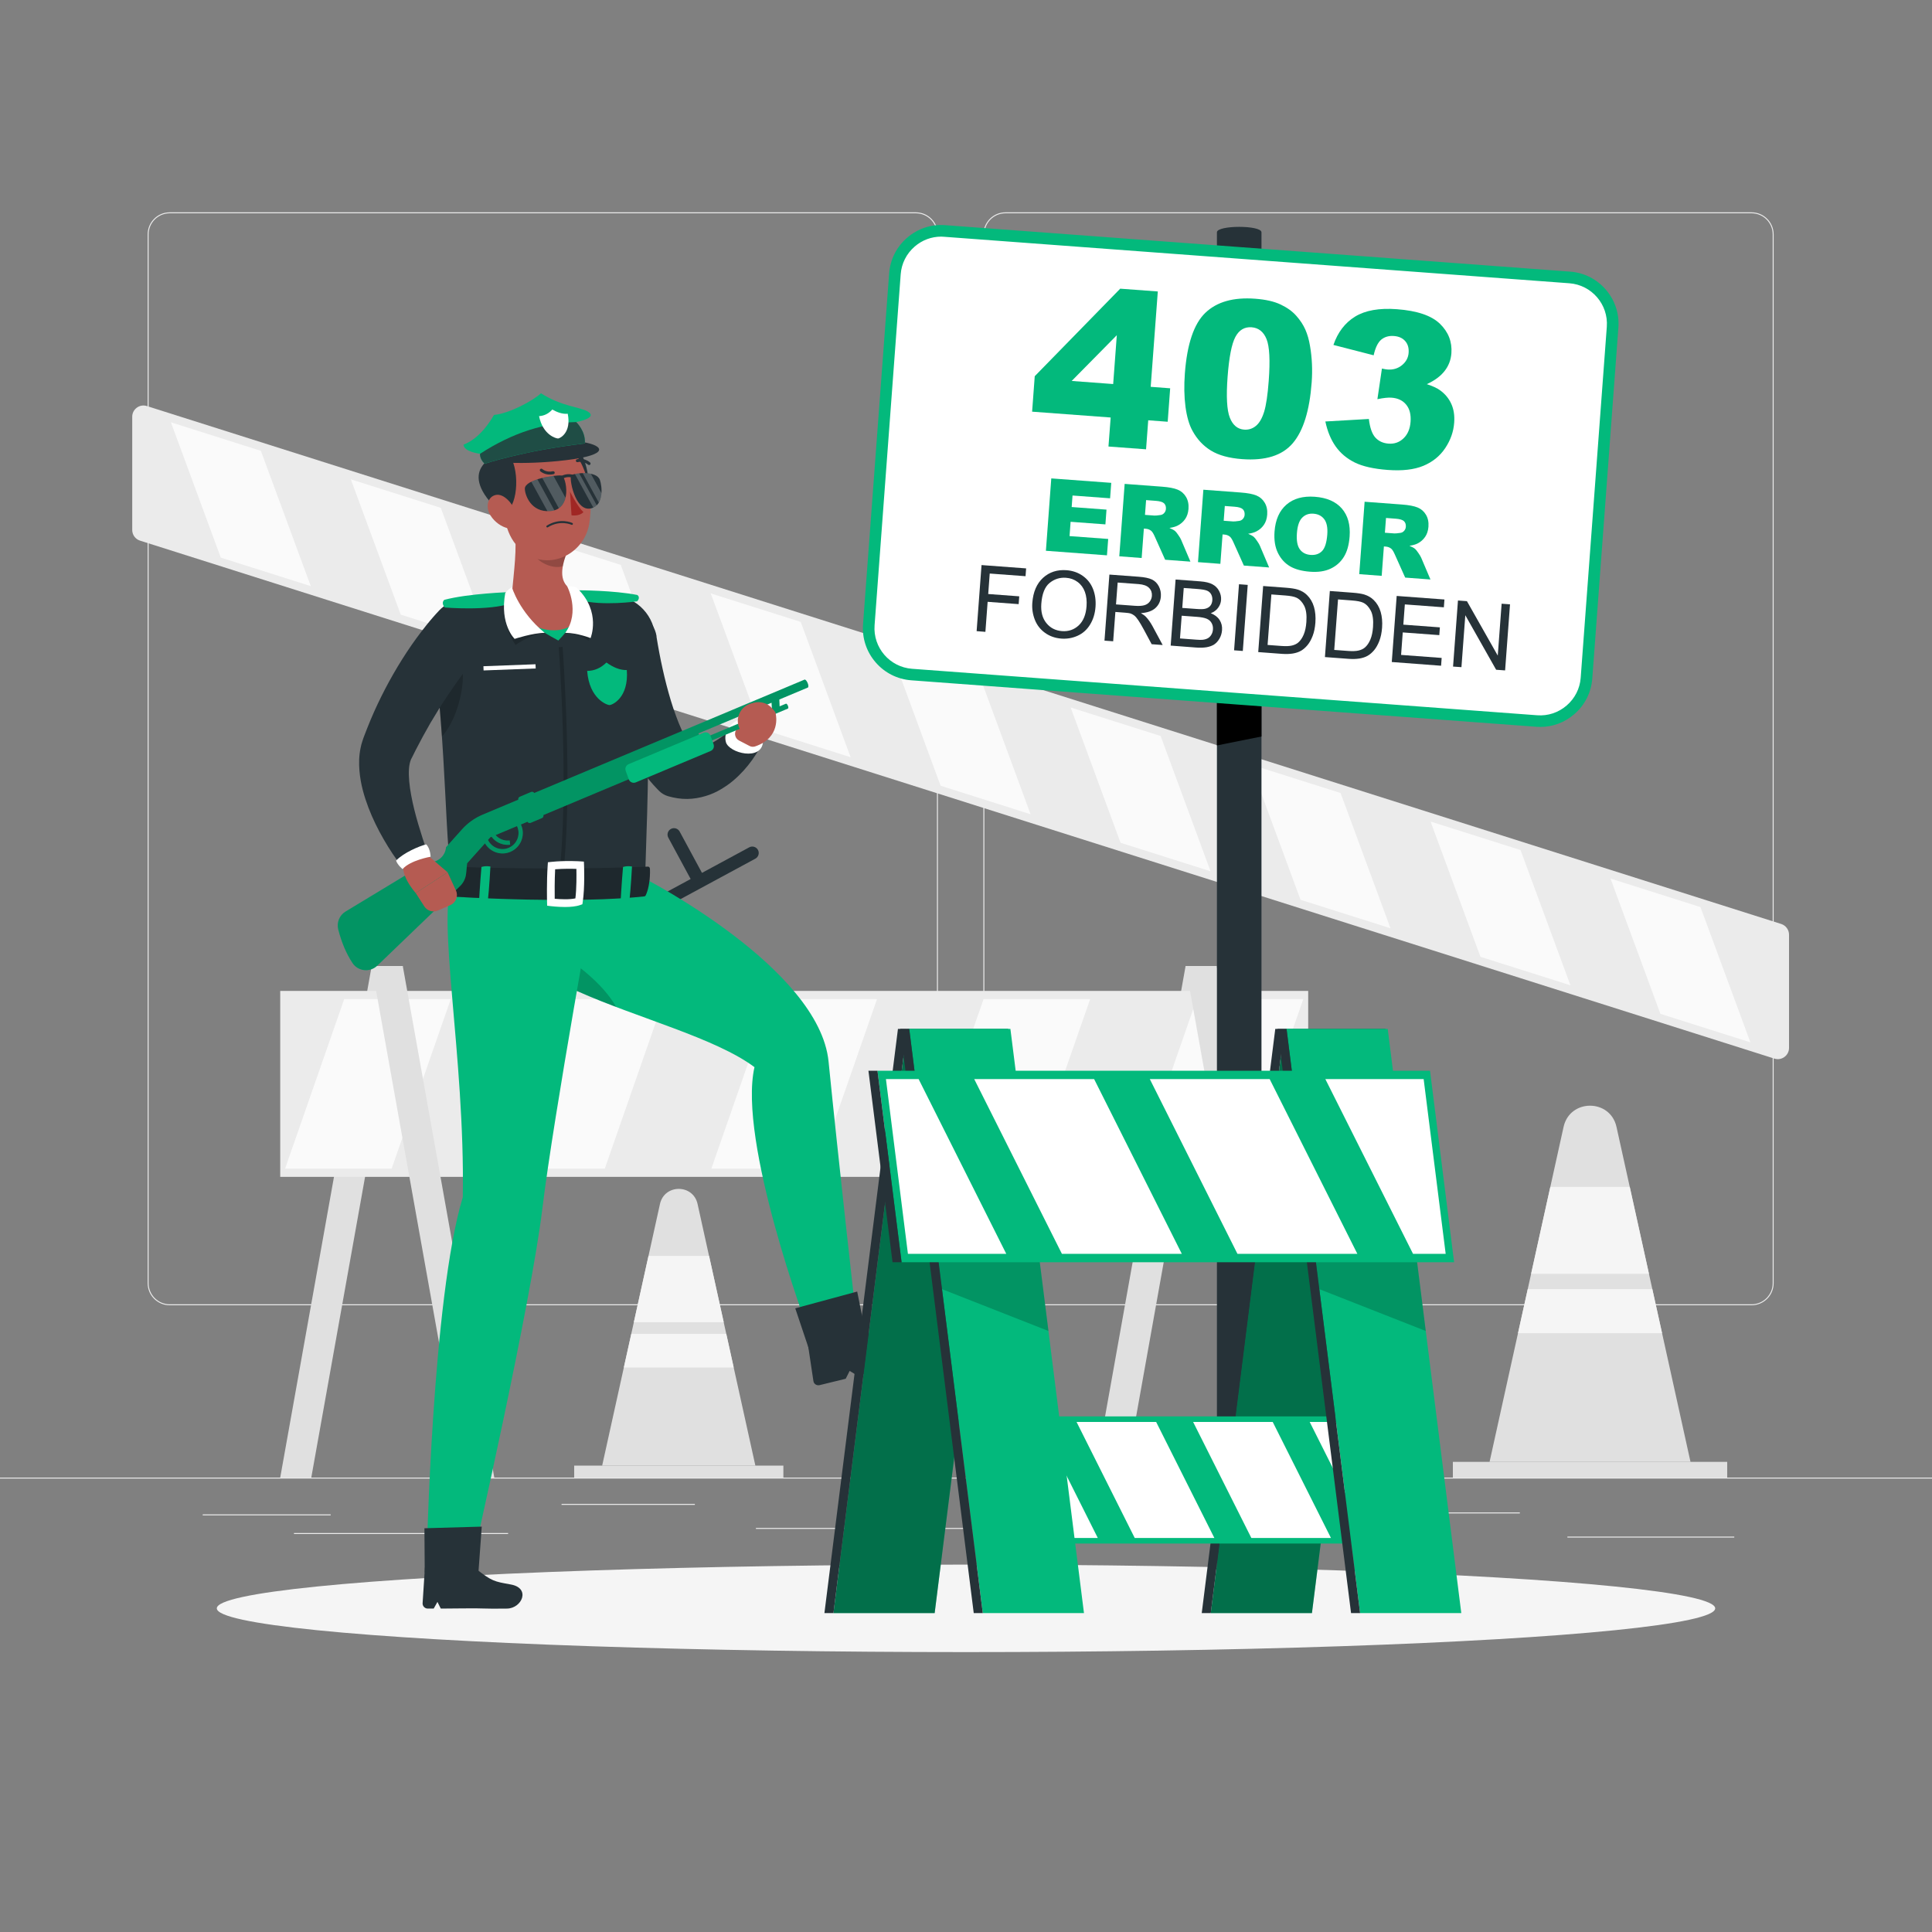 <?xml version="1.0" encoding="utf-8"?>
<!-- Generator: Adobe Illustrator 25.2.1, SVG Export Plug-In . SVG Version: 6.00 Build 0)  -->
<svg version="1.1" xmlns="http://www.w3.org/2000/svg" xmlns:xlink="http://www.w3.org/1999/xlink" x="0px" y="0px"
	 viewBox="0 0 500 500" style="enable-background:new 0 0 500 500;" xml:space="preserve">
<rect x="0" y="0" width="500" height="500" fill="#808080" stroke="none"/>
<style type="text/css">
	.st0{fill:#EBEBEB;}
	.st1{fill:#E0E0E0;}
	.st2{fill:#F5F5F5;}
	.st3{fill:#FAFAFA;}
	.st4{display:none;}
	.st5{display:inline;}
	.st6{fill:#03b97c;}
	.st7{opacity:0.9;fill:#FFFFFF;}
	.st8{fill:#263238;}
	.st9{fill:#FFFFFF;}
	.st10{fill:#B55B52;}
	.st11{opacity:0.2;}
	.st12{fill:#A02724;}
	.st13{opacity:0.8;fill:#263238;}
	.st14{opacity:0.4;}
</style>
<g id="Background_Complete">
	<g>
		<rect y="382.4" class="st0" width="500" height="0.25"/>
		<rect x="52.46" y="391.92" class="st0" width="33.12" height="0.25"/>
		<rect x="145.33" y="389.21" class="st0" width="34.5" height="0.25"/>
		<rect x="76.08" y="396.75" class="st0" width="55.42" height="0.25"/>
		<rect x="405.64" y="397.67" class="st0" width="43.19" height="0.25"/>
		<rect x="370.43" y="391.42" class="st0" width="22.9" height="0.25"/>
		<rect x="195.63" y="395.43" class="st0" width="93.68" height="0.25"/>
		<path class="st0" d="M237.01,337.8H43.92c-3.15,0-5.71-2.56-5.71-5.71V60.66c0-3.15,2.56-5.71,5.71-5.71h193.1
			c3.15,0,5.71,2.56,5.71,5.71v271.43C242.72,335.24,240.16,337.8,237.01,337.8z M43.92,55.2c-3.01,0-5.46,2.45-5.46,5.46v271.43
			c0,3.01,2.45,5.46,5.46,5.46h193.1c3.01,0,5.46-2.45,5.46-5.46V60.66c0-3.01-2.45-5.46-5.46-5.46H43.92z"/>
		<path class="st0" d="M453.31,337.8h-193.1c-3.15,0-5.71-2.56-5.71-5.71V60.66c0-3.15,2.56-5.71,5.71-5.71h193.1
			c3.15,0,5.71,2.56,5.71,5.71v271.43C459.02,335.24,456.46,337.8,453.31,337.8z M260.21,55.2c-3.01,0-5.46,2.45-5.46,5.46v271.43
			c0,3.01,2.45,5.46,5.46,5.46h193.1c3.01,0,5.46-2.45,5.46-5.46V60.66c0-3.01-2.45-5.46-5.46-5.46H260.21z"/>
	</g>
	<g>
		<g>
			<rect x="148.6" y="379.3" class="st1" width="54.14" height="3.1"/>
			<path class="st1" d="M170.8,311.59l-14.96,67.71h39.65l-14.96-67.71C179.38,306.38,171.95,306.38,170.8,311.59z"/>
			<g>
				<polygon class="st2" points="183.51,325.03 167.83,325.03 164.04,342.19 187.3,342.19 				"/>
				<polygon class="st2" points="187.96,345.21 163.38,345.21 161.45,353.9 189.88,353.9 				"/>
			</g>
		</g>
		<g>
			<polygon class="st1" points="72.52,382.4 80.56,382.4 104.24,250 96.19,250 			"/>
			<polygon class="st1" points="283.16,382.4 291.2,382.4 314.88,250 306.83,250 			"/>
			<g>
				<rect x="72.52" y="256.45" class="st0" width="266.04" height="48.12"/>
				<polygon class="st3" points="101.36,302.44 73.78,302.44 89.08,258.57 116.66,258.57 				"/>
				<polygon class="st3" points="156.52,302.44 128.94,302.44 144.24,258.57 171.82,258.57 				"/>
				<polygon class="st3" points="211.68,302.44 184.1,302.44 199.39,258.57 226.97,258.57 				"/>
				<polygon class="st3" points="266.83,302.44 239.26,302.44 254.55,258.57 282.13,258.57 				"/>
				<polygon class="st3" points="321.99,302.44 294.41,302.44 309.71,258.57 337.29,258.57 				"/>
			</g>
			<polygon class="st1" points="127.92,382.4 119.87,382.4 96.19,250 104.24,250 			"/>
			<polygon class="st1" points="338.55,382.4 330.51,382.4 306.83,250 314.88,250 			"/>
		</g>
		<g>
			<rect x="376" y="378.33" class="st1" width="71" height="4.07"/>
			<path class="st1" d="M404.65,291.65l-19.15,86.68h52l-19.15-86.68C416.73,284.32,406.27,284.32,404.65,291.65z"/>
			<g>
				<polygon class="st2" points="421.78,307.17 401.22,307.17 396.25,329.67 426.75,329.67 				"/>
				<polygon class="st2" points="427.62,333.63 395.38,333.63 392.86,345.02 430.14,345.02 				"/>
			</g>
		</g>
		<g>
			<path class="st0" d="M463,241.9v29.3c0,1.96-1.91,3.36-3.78,2.77L36.25,139.92c-1.21-0.38-2.03-1.5-2.03-2.77v-29.3
				c0-1.96,1.91-3.36,3.78-2.77l422.97,134.04C462.18,239.51,463,240.63,463,241.9z"/>
			<g>
				<polygon class="st3" points="429.71,262.38 453,269.76 440.08,234.75 416.8,227.37 				"/>
				<polygon class="st3" points="383.14,247.62 406.43,255 393.51,219.99 370.23,212.61 				"/>
				<polygon class="st3" points="336.57,232.86 359.86,240.24 346.94,205.23 323.66,197.85 				"/>
				<polygon class="st3" points="290,218.11 313.29,225.49 300.37,190.47 277.08,183.09 				"/>
				<polygon class="st3" points="243.43,203.35 266.71,210.73 253.8,175.71 230.51,168.33 				"/>
				<polygon class="st3" points="196.86,188.59 220.14,195.97 207.23,160.95 183.94,153.57 				"/>
				<polygon class="st3" points="150.28,173.83 173.57,181.21 160.65,146.19 137.37,138.81 				"/>
				<polygon class="st3" points="103.71,159.07 127,166.45 114.08,131.43 90.8,124.05 				"/>
				<polygon class="st3" points="57.14,144.31 80.43,151.69 67.51,116.67 44.23,109.29 				"/>
			</g>
		</g>
	</g>
</g>
<g id="Background_Simple" class="st4">
	<g class="st5">
		<path class="st6" d="M387.66,67.98c-3.49-2.3-7.11-4.41-10.84-6.33c-32.15-16.51-76.41-20.43-107.29-2.33
			c-18.4,10.78-26.25,31.59-39.93,47.24c-17.21,19.69-44.27,30.9-68.25,42.03c-32.39,15.03-61.5,31.86-72.88,65.22
			c-9.46,27.73-4.63,60.55,18.16,82.65c21.67,21.02,50.49,36.8,79.52,46.9c24.98,8.7,48.02,8.2,66.54-10.39
			c12.1-12.14,19.04-27.87,26.49-42.96c8.42-17.07,19.38-38.37,38.37-47.06c18.12-8.29,41.29-5.18,60.54-10.52
			c31.8-8.83,54.38-37.34,57.92-68.11C440.21,127.77,420.34,89.49,387.66,67.98z"/>
		<path class="st7" d="M387.66,67.98c-3.49-2.3-7.11-4.41-10.84-6.33c-32.15-16.51-76.41-20.43-107.29-2.33
			c-18.4,10.78-26.25,31.59-39.93,47.24c-17.21,19.69-44.27,30.9-68.25,42.03c-32.39,15.03-61.5,31.86-72.88,65.22
			c-9.46,27.73-4.63,60.55,18.16,82.65c21.67,21.02,50.49,36.8,79.52,46.9c24.98,8.7,48.02,8.2,66.54-10.39
			c12.1-12.14,19.04-27.87,26.49-42.96c8.42-17.07,19.38-38.37,38.37-47.06c18.12-8.29,41.29-5.18,60.54-10.52
			c31.8-8.83,54.38-37.34,57.92-68.11C440.21,127.77,420.34,89.49,387.66,67.98z"/>
	</g>
</g>
<g id="Shadow_1_">
	<ellipse id="_x3C_Path_x3E__370_" class="st2" cx="250" cy="416.24" rx="193.89" ry="11.32"/>
</g>
<g id="_x34_03_Sign">
	<g>
		<path class="st8" d="M326.47,407.57h-11.53V60.12c0-1.88,11.53-1.88,11.53,0L326.47,407.57z"/>
		<polygon points="326.47,190.6 314.94,192.92 314.94,176.97 326.47,176.97 		"/>
		<g>
			<path class="st9" d="M397.73,186.6l-161.8-12.03c-6.58-0.49-11.57-6.28-11.08-12.86l6.76-90.86c0.49-6.58,6.28-11.57,12.86-11.08
				l161.8,12.03c6.58,0.49,11.57,6.28,11.08,12.86l-6.76,90.86C410.1,182.1,404.31,187.09,397.73,186.6z"/>
			<path class="st6" d="M398.63,188.13c-0.34,0-0.68-0.01-1.01-0.04l-161.8-12.03c-3.58-0.27-6.86-1.92-9.22-4.66
				c-2.36-2.74-3.51-6.22-3.25-9.8l6.76-90.86c0.27-3.58,1.92-6.86,4.66-9.22c2.74-2.36,6.22-3.52,9.8-3.25l161.8,12.03
				c3.58,0.27,6.86,1.92,9.22,4.66c2.36,2.74,3.51,6.22,3.25,9.8l-6.76,90.86c-0.27,3.58-1.92,6.86-4.66,9.21
				C404.94,186.98,401.85,188.13,398.63,188.13z M243.57,61.24c-2.5,0-4.91,0.89-6.84,2.56c-2.13,1.84-3.42,4.38-3.63,7.17
				l-6.76,90.86c-0.43,5.77,3.92,10.82,9.69,11.25l161.8,12.03c2.78,0.21,5.49-0.69,7.62-2.53c2.13-1.84,3.42-4.38,3.63-7.16
				l6.76-90.86c0.43-5.77-3.92-10.82-9.69-11.25l-161.8-12.03C244.1,61.25,243.83,61.24,243.57,61.24z"/>
		</g>
		<g>
			<g>
				<path class="st6" d="M287.44,108.05l-20.33-1.51l0.68-9.18l22.12-22.65l9.73,0.72l-1.84,24.68l5.04,0.38l-0.64,8.66l-5.04-0.38
					l-0.56,7.51l-9.73-0.72L287.44,108.05z M288.09,99.39l0.94-12.64l-11.68,11.84L288.09,99.39z"/>
				<path class="st6" d="M306.64,96.67c0.57-7.63,2.34-12.87,5.31-15.72c2.98-2.85,7.28-4.06,12.9-3.64c2.7,0.2,4.9,0.7,6.58,1.5
					c1.69,0.8,3.04,1.77,4.05,2.92c1.02,1.15,1.8,2.34,2.34,3.56c0.54,1.23,0.95,2.64,1.21,4.24c0.53,3.05,0.67,6.2,0.43,9.45
					c-0.54,7.29-2.17,12.53-4.89,15.72c-2.72,3.2-7.09,4.57-13.12,4.12c-3.38-0.25-6.07-0.99-8.07-2.22c-2-1.23-3.59-2.94-4.77-5.12
					c-0.86-1.55-1.46-3.63-1.81-6.24C306.46,102.63,306.41,99.77,306.64,96.67z M317.7,97.51c-0.38,5.11-0.19,8.64,0.58,10.58
					c0.76,1.94,2,2.97,3.72,3.1c1.13,0.08,2.14-0.24,3.03-0.97c0.89-0.73,1.59-1.94,2.12-3.63c0.52-1.69,0.92-4.35,1.19-7.98
					c0.4-5.33,0.21-8.95-0.56-10.85c-0.77-1.9-2.06-2.92-3.86-3.06c-1.84-0.14-3.25,0.7-4.21,2.51
					C318.75,89.02,318.08,92.46,317.7,97.51z"/>
				<path class="st6" d="M355.5,91.95l-10.41-2.68c1.13-3.29,3-5.74,5.63-7.35c2.63-1.6,6.22-2.24,10.79-1.9
					c5.24,0.39,8.96,1.65,11.15,3.78c2.19,2.13,3.18,4.67,2.96,7.63c-0.13,1.74-0.72,3.27-1.78,4.61c-1.05,1.34-2.58,2.46-4.58,3.38
					c1.52,0.5,2.68,1.03,3.46,1.61c1.27,0.92,2.23,2.08,2.87,3.48c0.64,1.4,0.89,3.03,0.75,4.89c-0.17,2.34-0.95,4.53-2.33,6.59
					c-1.38,2.06-3.27,3.58-5.66,4.57c-2.39,0.99-5.45,1.34-9.2,1.06c-3.65-0.27-6.5-0.92-8.55-1.93c-2.05-1.02-3.69-2.4-4.93-4.15
					c-1.24-1.75-2.13-3.91-2.67-6.46l11.26-0.65c0.27,2.28,0.84,3.89,1.69,4.82c0.86,0.94,2,1.46,3.42,1.56
					c1.5,0.11,2.79-0.34,3.86-1.37c1.08-1.02,1.68-2.45,1.82-4.27c0.14-1.86-0.23-3.34-1.12-4.43c-0.88-1.09-2.15-1.7-3.79-1.82
					c-0.88-0.07-2.1,0.06-3.67,0.39l1.17-7.93c0.61,0.14,1.09,0.22,1.44,0.25c1.46,0.11,2.71-0.27,3.76-1.13
					c1.05-0.86,1.62-1.93,1.71-3.21c0.09-1.22-0.2-2.23-0.88-3.01c-0.68-0.78-1.65-1.23-2.93-1.32c-1.31-0.1-2.41,0.22-3.29,0.95
					C356.6,88.63,355.94,89.98,355.5,91.95z"/>
				<path class="st6" d="M272.07,123.81l15.52,1.15l-0.3,4l-9.72-0.72l-0.22,2.98l9.01,0.67l-0.28,3.82l-9.01-0.67l-0.27,3.7
					l10,0.74l-0.32,4.24l-15.8-1.18L272.07,123.81z"/>
				<path class="st6" d="M289.67,143.97l1.39-18.74l9.65,0.72c1.79,0.13,3.15,0.39,4.07,0.77c0.92,0.38,1.64,1,2.16,1.88
					c0.52,0.87,0.73,1.91,0.64,3.1c-0.08,1.04-0.37,1.92-0.87,2.64c-0.5,0.72-1.15,1.29-1.97,1.7c-0.52,0.26-1.21,0.46-2.09,0.59
					c0.67,0.28,1.16,0.55,1.46,0.8c0.2,0.17,0.49,0.52,0.85,1.06c0.37,0.53,0.61,0.94,0.72,1.22l2.4,5.64l-6.54-0.49l-2.67-5.96
					c-0.34-0.77-0.65-1.28-0.94-1.52c-0.4-0.32-0.86-0.5-1.39-0.54l-0.51-0.04l-0.57,7.61L289.67,143.97z M296.32,133.25l2.44,0.18
					c0.26,0.02,0.78-0.03,1.55-0.14c0.39-0.05,0.72-0.22,0.98-0.52c0.27-0.3,0.42-0.65,0.45-1.06c0.04-0.61-0.11-1.08-0.47-1.44
					c-0.36-0.35-1.07-0.57-2.12-0.65l-2.54-0.19L296.32,133.25z"/>
				<path class="st6" d="M310.04,145.48l1.39-18.74l9.65,0.72c1.79,0.13,3.15,0.39,4.07,0.77c0.92,0.38,1.64,1,2.16,1.88
					c0.52,0.87,0.73,1.91,0.64,3.1c-0.08,1.04-0.37,1.92-0.87,2.64c-0.5,0.72-1.15,1.29-1.97,1.7c-0.52,0.26-1.21,0.46-2.09,0.59
					c0.67,0.28,1.16,0.55,1.46,0.8c0.2,0.17,0.49,0.52,0.85,1.06c0.37,0.53,0.61,0.94,0.72,1.22l2.4,5.64l-6.54-0.49l-2.67-5.96
					c-0.34-0.77-0.65-1.28-0.94-1.52c-0.4-0.32-0.86-0.5-1.39-0.54l-0.51-0.04l-0.57,7.61L310.04,145.48z M316.69,134.77l2.44,0.18
					c0.26,0.02,0.78-0.03,1.55-0.14c0.39-0.05,0.72-0.22,0.98-0.52c0.27-0.3,0.42-0.65,0.45-1.06c0.04-0.61-0.11-1.08-0.47-1.44
					c-0.36-0.35-1.07-0.57-2.12-0.65l-2.54-0.19L316.69,134.77z"/>
				<path class="st6" d="M329.85,137.55c0.23-3.06,1.26-5.38,3.09-6.96c1.83-1.58,4.27-2.25,7.31-2.03
					c3.12,0.23,5.46,1.25,7.02,3.05c1.56,1.8,2.23,4.21,2.01,7.23c-0.16,2.19-0.66,3.96-1.51,5.31c-0.84,1.35-1.99,2.36-3.44,3.03
					c-1.45,0.68-3.22,0.94-5.3,0.78c-2.11-0.16-3.84-0.62-5.17-1.4c-1.33-0.78-2.38-1.92-3.13-3.45
					C329.98,141.59,329.69,139.74,329.85,137.55z M335.64,138c-0.14,1.89,0.11,3.28,0.75,4.16c0.64,0.88,1.57,1.36,2.78,1.45
					c1.24,0.09,2.24-0.24,2.98-1c0.74-0.76,1.19-2.19,1.35-4.28c0.13-1.76-0.13-3.08-0.78-3.95c-0.65-0.87-1.59-1.35-2.81-1.44
					c-1.17-0.09-2.14,0.26-2.9,1.03C336.23,134.75,335.78,136.09,335.64,138z"/>
				<path class="st6" d="M351.77,148.59l1.39-18.74l9.65,0.72c1.79,0.13,3.15,0.39,4.07,0.77c0.92,0.38,1.64,1,2.16,1.88
					c0.52,0.87,0.73,1.91,0.64,3.1c-0.08,1.04-0.37,1.92-0.87,2.64c-0.5,0.72-1.15,1.29-1.96,1.7c-0.52,0.26-1.21,0.46-2.09,0.59
					c0.67,0.28,1.16,0.55,1.46,0.8c0.2,0.17,0.49,0.52,0.85,1.06c0.37,0.53,0.61,0.94,0.73,1.22l2.4,5.64l-6.54-0.49l-2.67-5.96
					c-0.34-0.77-0.65-1.28-0.94-1.52c-0.4-0.32-0.86-0.5-1.39-0.54l-0.51-0.04l-0.57,7.61L351.77,148.59z M358.41,137.87l2.44,0.18
					c0.26,0.02,0.78-0.03,1.55-0.14c0.39-0.05,0.72-0.22,0.98-0.52c0.27-0.3,0.42-0.65,0.45-1.06c0.04-0.61-0.11-1.08-0.47-1.44
					c-0.36-0.35-1.07-0.57-2.12-0.65l-2.54-0.19L358.41,137.87z"/>
			</g>
		</g>
		<g>
			<path class="st8" d="M252.75,163.34l1.27-17.1l11.54,0.86l-0.15,2.02l-9.27-0.69l-0.39,5.3l8.03,0.6l-0.15,2.02l-8.03-0.6
				l-0.58,7.77L252.75,163.34z"/>
			<path class="st8" d="M267.16,156.04c0.21-2.84,1.14-5,2.78-6.5c1.64-1.49,3.67-2.15,6.08-1.97c1.58,0.12,2.97,0.6,4.18,1.45
				c1.21,0.85,2.1,1.97,2.66,3.37c0.56,1.4,0.78,2.95,0.66,4.66c-0.13,1.73-0.59,3.26-1.4,4.58c-0.8,1.32-1.87,2.28-3.21,2.89
				c-1.33,0.61-2.75,0.86-4.23,0.75c-1.61-0.12-3.02-0.62-4.23-1.49c-1.21-0.87-2.09-2-2.64-3.4
				C267.27,158.99,267.05,157.54,267.16,156.04z M269.49,156.25c-0.15,2.06,0.28,3.73,1.3,4.99c1.02,1.27,2.37,1.96,4.04,2.09
				c1.7,0.13,3.15-0.37,4.34-1.48c1.19-1.12,1.87-2.77,2.03-4.97c0.1-1.39-0.04-2.62-0.43-3.7c-0.39-1.07-1.02-1.93-1.89-2.57
				c-0.86-0.64-1.86-1-2.99-1.08c-1.6-0.12-3.02,0.33-4.26,1.34C270.39,151.88,269.68,153.68,269.49,156.25z"/>
			<path class="st8" d="M285.84,165.8l1.27-17.1l7.58,0.56c1.52,0.11,2.67,0.35,3.44,0.72c0.77,0.37,1.36,0.96,1.78,1.77
				c0.42,0.81,0.59,1.69,0.52,2.63c-0.09,1.21-0.56,2.21-1.41,2.98c-0.85,0.77-2.1,1.21-3.76,1.32c0.58,0.33,1.01,0.65,1.3,0.95
				c0.62,0.66,1.19,1.46,1.71,2.42l2.63,4.88l-2.85-0.21l-2-3.73c-0.58-1.08-1.07-1.9-1.46-2.48c-0.39-0.58-0.74-0.99-1.06-1.23
				c-0.32-0.24-0.65-0.42-1-0.53c-0.25-0.07-0.67-0.13-1.25-0.18l-2.62-0.2l-0.57,7.59L285.84,165.8z M288.82,156.42l4.86,0.36
				c1.03,0.08,1.85,0.03,2.45-0.14c0.6-0.17,1.07-0.48,1.41-0.93c0.34-0.45,0.53-0.95,0.57-1.5c0.06-0.81-0.18-1.5-0.73-2.06
				c-0.55-0.57-1.46-0.89-2.72-0.99l-5.41-0.4L288.82,156.42z"/>
			<path class="st8" d="M302.97,167.08l1.27-17.1l6.42,0.48c1.31,0.1,2.34,0.35,3.11,0.75c0.76,0.41,1.34,0.98,1.74,1.74
				c0.39,0.75,0.56,1.52,0.5,2.31c-0.05,0.73-0.3,1.4-0.75,2.02c-0.44,0.62-1.08,1.09-1.91,1.43c1.01,0.38,1.77,0.96,2.27,1.73
				c0.5,0.77,0.72,1.66,0.64,2.65c-0.06,0.8-0.28,1.53-0.67,2.2c-0.39,0.66-0.85,1.16-1.37,1.5c-0.53,0.34-1.17,0.57-1.94,0.71
				c-0.77,0.13-1.69,0.16-2.78,0.08L302.97,167.08z M305.38,165.23l4.26,0.32c0.73,0.05,1.25,0.07,1.55,0.03
				c0.53-0.05,0.97-0.18,1.34-0.37c0.37-0.19,0.68-0.49,0.93-0.89c0.26-0.4,0.41-0.87,0.45-1.42c0.05-0.64-0.08-1.2-0.37-1.7
				c-0.29-0.5-0.72-0.86-1.29-1.09c-0.57-0.23-1.39-0.39-2.48-0.47l-3.95-0.29L305.38,165.23z M305.97,157.33l3.7,0.27
				c1,0.08,1.73,0.06,2.17-0.04c0.59-0.13,1.04-0.38,1.36-0.75c0.32-0.38,0.5-0.86,0.55-1.46c0.04-0.57-0.06-1.08-0.3-1.53
				c-0.24-0.45-0.61-0.78-1.1-0.97c-0.49-0.2-1.36-0.34-2.58-0.43l-3.42-0.25L305.97,157.33z"/>
			<path class="st8" d="M319.38,168.3l1.27-17.1l2.26,0.17l-1.27,17.1L319.38,168.3z"/>
			<path class="st8" d="M325.63,168.76l1.27-17.1l5.89,0.44c1.33,0.1,2.34,0.26,3.03,0.47c0.96,0.3,1.77,0.77,2.42,1.41
				c0.85,0.83,1.45,1.85,1.81,3.07c0.36,1.22,0.48,2.59,0.37,4.11c-0.1,1.3-0.33,2.44-0.71,3.42c-0.38,0.98-0.83,1.78-1.35,2.4
				c-0.52,0.62-1.08,1.1-1.67,1.44c-0.59,0.34-1.29,0.57-2.11,0.71c-0.81,0.13-1.73,0.16-2.77,0.09L325.63,168.76z M328.05,166.91
				l3.65,0.27c1.13,0.08,2.02,0.04,2.68-0.12c0.66-0.16,1.19-0.42,1.6-0.77c0.58-0.5,1.05-1.19,1.42-2.07
				c0.37-0.88,0.6-1.97,0.69-3.26c0.13-1.79-0.06-3.19-0.57-4.19c-0.52-1-1.18-1.7-2-2.09c-0.59-0.28-1.56-0.47-2.9-0.57l-3.59-0.27
				L328.05,166.91z"/>
			<path class="st8" d="M342.89,170.05l1.27-17.1l5.89,0.44c1.33,0.1,2.34,0.26,3.03,0.47c0.96,0.3,1.77,0.77,2.42,1.41
				c0.85,0.83,1.45,1.85,1.81,3.07c0.36,1.22,0.48,2.59,0.37,4.11c-0.1,1.3-0.33,2.44-0.71,3.42c-0.38,0.98-0.83,1.78-1.35,2.4
				c-0.52,0.62-1.08,1.1-1.67,1.44c-0.59,0.34-1.29,0.57-2.1,0.71c-0.81,0.13-1.73,0.16-2.77,0.09L342.89,170.05z M345.3,168.2
				l3.65,0.27c1.13,0.08,2.02,0.04,2.68-0.12c0.66-0.16,1.19-0.42,1.6-0.77c0.58-0.5,1.05-1.19,1.42-2.07
				c0.37-0.88,0.6-1.97,0.69-3.26c0.13-1.79-0.06-3.19-0.57-4.19c-0.52-1-1.18-1.7-2-2.09c-0.59-0.28-1.56-0.47-2.9-0.57l-3.59-0.27
				L345.3,168.2z"/>
			<path class="st8" d="M360.19,171.33l1.27-17.1l12.36,0.92l-0.15,2.02l-10.1-0.75l-0.39,5.24l9.46,0.7l-0.15,2.01l-9.46-0.7
				l-0.43,5.82l10.5,0.78l-0.15,2.02L360.19,171.33z"/>
			<path class="st8" d="M376.05,172.51l1.27-17.1l2.32,0.17l7.98,14.09l1-13.43l2.17,0.16l-1.27,17.1l-2.32-0.17l-7.98-14.11
				l-1,13.44L376.05,172.51z"/>
		</g>
	</g>
</g>
<g id="Character_1_">
	<g>
		<path class="st8" d="M169.92,164.89l0.33,1.96l0.38,2.09c0.27,1.39,0.54,2.79,0.86,4.18c0.61,2.77,1.32,5.51,2.12,8.17
			c0.4,1.33,0.83,2.63,1.31,3.9c0.46,1.27,0.95,2.52,1.49,3.69c1.08,2.36,2.31,4.52,3.67,6.23l-2.74-1.8
			c0.64,0.32,1.25,0.59,2.29,0.53c1-0.05,2.35-0.42,3.73-1.11c1.4-0.66,2.86-1.59,4.3-2.66c0.72-0.53,1.44-1.09,2.15-1.69
			c0.36-0.29,0.71-0.59,1.06-0.9c0.34-0.28,0.72-0.64,0.99-0.85l0.54-0.43c1.6-1.28,3.95-1.02,5.23,0.58
			c0.91,1.14,1.04,2.65,0.47,3.89c-0.29,0.63-0.5,1.1-0.77,1.63c-0.26,0.51-0.53,1.01-0.81,1.5c-0.58,0.98-1.19,1.95-1.86,2.88
			c-1.35,1.88-2.93,3.67-4.86,5.31c-0.96,0.82-2.05,1.58-3.23,2.28c-1.18,0.7-2.5,1.32-3.98,1.75c-1.47,0.44-3.06,0.73-4.73,0.75
			c-1.67,0.02-3.36-0.25-4.96-0.71c-0.92-0.27-1.72-0.76-2.35-1.4l-0.39-0.4c-2.76-2.82-4.83-5.87-6.49-8.96
			c-1.69-3.08-3.02-6.22-4.13-9.37c-1.14-3.14-2.01-6.32-2.77-9.5c-0.36-1.6-0.71-3.19-0.99-4.8c-0.14-0.81-0.28-1.61-0.4-2.43
			c-0.12-0.84-0.22-1.59-0.33-2.57c-0.45-4.12,2.52-7.82,6.64-8.27c3.96-0.43,7.54,2.31,8.21,6.19L169.92,164.89z"/>
		<path class="st9" d="M191.67,186.08c-2.11,0.67-4.58,3.11-3.81,5.97c0.78,2.86,9.33,5.03,9.61-0.14
			C195,187,191.67,186.08,191.67,186.08z"/>
		<path class="st10" d="M190.54,188.87l0.91-1.39l9.34-2.52c0,0,1.36,5.95-5.39,8.22c-0.48,0.16-1,0.1-1.45-0.14l-2.69-1.4
			C190.26,191.11,189.92,189.83,190.54,188.87z"/>
		<path class="st8" d="M120.08,154.75c11.94-2.16,28.12-2.58,39.85-0.57c5.96,1.02,10.17,6.43,9.64,12.46
			c-0.67,7.71-1.53,14.52-1.97,19.87c0.53,13.56-0.62,36.22-0.62,40.95c0,0-49.69,0.7-49.69,0.7c-2.21-6.19-1.49-34.08-5.37-62.15
			C111.19,160.67,114.77,155.71,120.08,154.75z"/>
		<path class="st11" d="M145.59,227.52l-0.99-0.12c2.82-22.25,0.03-59.53,0-59.9l1-0.08C145.62,167.79,148.43,205.17,145.59,227.52z
			"/>
		<path class="st6" d="M150.1,155.32c-1.96-0.53-0.19-2.55-0.19-2.55s8.89,0,15.03,1.21c0.94,0.73-0.07,1.65-0.07,1.65
			S155.92,156.9,150.1,155.32z"/>
		<path class="st11" d="M147.29,152.47c0,0,2.95,5.92-1,11.3c3.13,0.02,6,2,6,2s1.41-5.07-2.56-12.79
			C149.3,152.25,147.29,152.47,147.29,152.47z"/>
		<path class="st6" d="M150.44,155.34c0.77,3.61-5.94,10.43-5.94,10.43s-11.87-6.22-12.62-9.79L150.44,155.34z"/>
		<path class="st11" d="M119.36,172.37c1.3,2.51-0.28,13.05-4.99,18.23c-0.31-4.58-0.7-9.36-1.2-14.24L119.36,172.37z"/>
		<path class="st10" d="M133.16,136.82l13.45,6.45c-1.43,3.81-2.11,7.77,1.88,9.66c2.26,1.07,3.29,4.02,1.94,6.26
			c-1.15,1.92-3.1,3.59-6.12,3.89c-4.67,0.47-9.27-2.53-11.94-5.35c-1.1-1.16-0.02-2.52,0.12-4.14
			C132.99,147.87,133.88,141.88,133.16,136.82z"/>
		<path class="st11" d="M139.35,138.1l7.25,5.16c-0.42,1.1-0.76,2.2-0.94,3.27c-2.98,0.98-7.71-1.62-7.78-4.21
			C137.83,141.02,139.04,138.72,139.35,138.1z"/>
		<path class="st8" d="M148.77,115.09c2.56,2.09,5.5,11.43,1.73,15.21C144.94,123.83,144.31,114.12,148.77,115.09z"/>
		<path class="st10" d="M129.44,125.9c1.02,7.97,1.2,12.69,5.52,16.5c6.49,5.73,16.14,1.33,17.53-6.81
			c1.25-7.32-0.62-19.13-8.67-21.73C135.88,111.3,128.42,117.93,129.44,125.9z"/>
		<path class="st8" d="M129.69,132.78c3.78,0.28,5.09-8.86,2.74-14.03c1.64,0.68,6.31,0.01,7.62-2.13
			c7.53,2.15,10.35,2.19,11.32-0.93c0.97-3.11-10.9-5.85-17.76-4.38c-6.86,1.47-4.84,6.44-4.84,6.44S117.15,121.5,129.69,132.78z"/>
		<path class="st10" d="M126.93,133.39c1.15,1.81,2.89,2.93,4.43,3.3c2.33,0.56,3.13-1.78,2.19-4.13c-0.85-2.11-3.09-4.95-5.28-4.46
			C126.11,128.6,125.62,131.32,126.93,133.39z"/>
		<path class="st8" d="M140.1,127.24c0.04,0.65,0.42,1.16,0.85,1.12c0.43-0.03,0.74-0.59,0.7-1.24s-0.42-1.15-0.85-1.12
			C140.37,126.03,140.06,126.59,140.1,127.24z"/>
		<path class="st8" d="M148.94,126.52c0.04,0.65,0.42,1.15,0.85,1.12c0.43-0.03,0.74-0.59,0.7-1.24c-0.04-0.65-0.42-1.15-0.85-1.12
			C149.21,125.31,148.9,125.87,148.94,126.52z"/>
		<path class="st12" d="M147.51,127.19c0,0,1.73,3.65,3.48,5.35c-1.08,1.16-3.08,0.82-3.08,0.82L147.51,127.19z"/>
		<path class="st8" d="M143.46,122.08c0.04,0.05,0.08,0.1,0.09,0.17c0.05,0.21-0.08,0.41-0.29,0.46c-2.08,0.49-3.38-0.71-3.44-0.76
			c-0.15-0.15-0.16-0.39-0.01-0.54c0.15-0.15,0.39-0.16,0.54-0.02l0,0c0.04,0.04,1.07,0.96,2.73,0.57
			C143.23,121.93,143.37,121.98,143.46,122.08z"/>
		<path class="st8" d="M145.08,123.97c-0.06-0.03-0.1-0.08-0.14-0.14c-0.11-0.18-0.05-0.42,0.13-0.53c1.83-1.09,3.44-0.34,3.51-0.31
			c0.19,0.09,0.27,0.32,0.18,0.51c-0.09,0.19-0.32,0.27-0.51,0.18l0,0c-0.05-0.02-1.31-0.6-2.77,0.27
			C145.34,124.04,145.2,124.04,145.08,123.97z"/>
		<path class="st8" d="M152.57,120.34c-0.12,0.04-0.25,0.02-0.36-0.07c-1.3-1.08-2.63-0.68-2.68-0.67c-0.2,0.06-0.42-0.05-0.48-0.25
			c-0.06-0.2,0.05-0.42,0.25-0.48c0.07-0.02,1.77-0.54,3.4,0.81c0.16,0.13,0.18,0.38,0.05,0.54
			C152.71,120.27,152.64,120.32,152.57,120.34z"/>
		<g>
			<path class="st8" d="M196.16,219.96L196.16,219.96c-0.44-0.81-1.45-1.11-2.26-0.67l-12.23,6.61l-5.78-10.7
				c-0.44-0.81-1.45-1.11-2.26-0.67c-0.81,0.44-1.11,1.45-0.67,2.26l5.78,10.7l-42.16,22.78c-0.81,0.44-1.11,1.45-0.67,2.26v0
				c0.44,0.81,1.45,1.11,2.26,0.67l57.32-30.98C196.29,221.78,196.6,220.77,196.16,219.96z"/>
			<path class="st6" d="M195.26,276.18c-19.98-15-81.57-21.04-60.29-48.43l32.01-0.3c0,0,45.04,23.11,47.45,47.27
				c2.51,25.12,6.96,64.69,6.96,64.69l-12.4,4.4C209,343.82,190.9,295.3,195.26,276.18z"/>
			<path class="st11" d="M136.07,241.5c-0.74,1.61-1.43,3.3-2.05,5.06c4.98,5.65,14.8,10,25.44,14.04
				C156.21,254.81,148.95,248.41,136.07,241.5z"/>
			<path class="st8" d="M209.13,348.21l12.82-3.3c0.78-0.2,1.67-0.23,2.45,0.12c4.48,2.02,7.34,1.42,11.77,1.14
				c5.31-0.33,4.11,5.36,0.39,6.33c-6.16,1.6-5.7,1.25-10.95,2.62c-1.19,0.31-3.64,0.94-3.64,0.94l-2.08-1.27l-1.02,2.03
				c0,0-4.05,0.99-6.75,1.65c-0.75,0.18-1.5-0.29-1.61-1.05L209.13,348.21z"/>
			<path class="st8" d="M209.46,349.47c0.19-0.09,14.61-4.13,14.61-4.13l-2.23-11.09l-16.03,4.34L209.46,349.47z"/>
		</g>
		<g>
			<path class="st6" d="M119.77,309.82c0.61-36.44-7.05-73.53-2.48-81.66l37.12-0.52c0,0-11.1,60.75-14.03,85.02
				c-3.04,25.24-18,90.86-18,90.86l-11.97,0.19C110.41,403.7,111.83,335.98,119.77,309.82z"/>
			<path class="st8" d="M109.97,405.63l11.02-0.17c0.81-0.01,1.69,0.17,2.37,0.7c3.96,3.02,4.42,3.12,8.81,3.9
				c5.26,0.93,2.9,6.18-0.95,6.24c-6.36,0.1-5.84-0.13-11.26-0.05c-1.22,0.02-5.89,0.05-5.89,0.05l-0.86-1.73l-0.97,1.73h-1.55
				c-0.75,0-1.37-0.65-1.32-1.4L109.97,405.63z"/>
			<path class="st8" d="M109.92,406.94c0.19-0.04,13.85,0.63,13.85,0.63l0.91-12.48l-14.84,0.42L109.92,406.94z"/>
		</g>
		<path class="st9" d="M146.8,151.76c0,0,3.44,6.63-0.51,12.01c3.13,0.02,6.55,1.36,6.55,1.36s2.79-6.75-3.36-12.79
			C149.05,151.61,146.8,151.76,146.8,151.76z"/>
		<g>
			<path class="st8" d="M115.93,231.98c17.75,1.06,38.1,1.39,50.83,0c0.14-0.02,0.27-0.11,0.35-0.28c0.8-1.63,1.19-4.45,1.1-6.79
				c-0.01-0.36-0.23-0.63-0.48-0.62c-16.8,0.65-33.49,0.62-51.04-0.01c-0.2-0.01-0.38,0.16-0.45,0.43
				c-0.56,2.05-0.86,4.28-0.75,6.63C115.49,231.69,115.69,231.96,115.93,231.98z"/>
			<path class="st11" d="M115.93,231.98c17.75,1.06,38.1,1.39,50.83,0c0.14-0.02,0.27-0.11,0.35-0.28c0.8-1.63,1.19-4.45,1.1-6.79
				c-0.01-0.36-0.23-0.63-0.48-0.62c-16.8,0.65-33.49,0.62-51.04-0.01c-0.2-0.01-0.38,0.16-0.45,0.43
				c-0.56,2.05-0.86,4.28-0.75,6.63C115.49,231.69,115.69,231.96,115.93,231.98z"/>
		</g>
		<path class="st9" d="M146.21,234.73c-1.92,0-3.64-0.22-3.76-0.23l-0.85-0.11l-0.02-0.86c-0.01-0.22-0.13-5.38,0.16-9.54l0.06-0.84
			l0.83-0.09c3.77-0.4,7.44-0.15,7.59-0.14l0.89,0.06l0.04,0.89c0.01,0.24,0.23,5.86-0.34,9.56l-0.09,0.59l-0.56,0.2
			C149.07,234.61,147.59,234.73,146.21,234.73z M143.56,232.6c1.46,0.13,3.82,0.24,5.35-0.1c0.32-2.6,0.29-6.02,0.26-7.63
			c-1.16-0.04-3.27-0.08-5.5,0.1C143.52,227.85,143.54,231.08,143.56,232.6z"/>
		<path class="st6" d="M126.92,224.26c0,0-0.29,5.61-0.7,9.18c-0.79,0.82-2.27,0.19-2.27,0.19s0.29-5.19,0.65-9.26
			C125.79,224,126.92,224.26,126.92,224.26z"/>
		<path class="st6" d="M163.56,224.26c0,0-0.29,5.61-0.7,9.18c-0.79,0.82-2.27,0.19-2.27,0.19s0.29-5.19,0.65-9.26
			C162.43,224,163.56,224.26,163.56,224.26z"/>
		<g>
			<path class="st6" d="M151.96,173.63c0.54,7.23,5.15,8.86,5.8,8.84c0.65-0.01,5-1.83,4.46-9.06c-1.84,0.05-3.58-0.75-5.28-1.95
				C155.52,172.85,153.88,173.62,151.96,173.63z"/>
		</g>
		<g>
			<path class="st8" d="M151,114.43c5.14,0.86,7.08,3.26-4.5,4.66c-11.58,1.4-20.16,0.34-20.16,0.34S141.78,114.38,151,114.43z"/>
			<path class="st6" d="M125.42,120.03c0,0,10.07-3.41,25.94-5.26c0.26-3.2-2.24-5.54-2.24-5.54s5.86-1.05,2.95-2.75
				c-2-1.17-6.78-1.3-12.06-4.7c-2.17,1.98-8.11,5.2-12.17,5.61c-1.01,1.72-3.63,6.02-7.88,7.69c0.06,1.88,4.29,2.36,4.29,2.36
				S124.04,118.7,125.42,120.03z"/>
			<path class="st13" d="M124.24,117.44c8.61-5.59,16.87-8.02,24.88-8.21c0,0,2.5,2.34,2.24,5.53c-15.87,1.85-25.94,5.26-25.94,5.26
				C124.04,118.7,124.24,117.44,124.24,117.44z"/>
		</g>
		<g>
			<path class="st9" d="M139.51,107.7c0.99,4.92,4.47,5.81,4.94,5.78c0.47-0.04,3.47-1.48,2.48-6.4c-1.33,0.12-2.66-0.34-3.99-1.09
				C142.02,107,140.9,107.61,139.51,107.7z"/>
		</g>
		<path class="st8" d="M145.35,123.07c1.14,0.16,3.01,8.74-2.95,9.2c-5.01,0.39-6.57-4.21-6.57-5.81
			C135.83,124.06,143.73,122.84,145.35,123.07z"/>
		<path class="st8" d="M147.87,122.97c-0.71,0.43,0.88,9.57,5.04,8.61c3.5-0.81,2.91-5.78,2.34-7.38
			C154.4,121.79,148.88,122.36,147.87,122.97z"/>
		<g class="st11">
			<path class="st9" d="M143.24,123.16l3.11,5.67c-0.26,1.08-0.79,2.07-1.72,2.71l-4.29-7.85
				C141.35,123.44,142.38,123.26,143.24,123.16z"/>
			<path class="st9" d="M139.08,124.04l4.4,8.04c-0.32,0.1-0.69,0.16-1.08,0.19c-0.25,0.02-0.48,0.03-0.72,0.02l-4.18-7.63
				C137.97,124.43,138.51,124.23,139.08,124.04z"/>
			<path class="st9" d="M152.91,122.61l2.76,5.03c-0.06,0.87-0.25,1.74-0.69,2.44l-4.18-7.65
				C151.51,122.42,152.24,122.47,152.91,122.61z"/>
			<path class="st9" d="M154.44,130.77c-0.24,0.24-0.54,0.44-0.89,0.6l-4.77-8.71c0.32-0.07,0.7-0.12,1.11-0.17L154.44,130.77z"/>
		</g>
		<g>
			<g>
				<path class="st6" d="M209.05,177.94c0.51-0.22-0.34-2.26-0.86-2.04l-69.93,29.33c-0.18-0.27-0.51-0.39-0.82-0.26l-2.92,1.23
					c-0.3,0.13-0.45,0.45-0.39,0.76l-9.19,3.86c-2.06,0.86-3.9,2.17-5.39,3.84l-4.12,4.6c-0.16,2.21-2.02,3.91-4.24,3.86l-0.61-0.01
					l-21.14,12.79c-1.59,0.96-2.37,2.86-1.9,4.67c0.91,3.52,2.16,6.35,3.68,8.65c1.44,2.19,4.53,2.5,6.42,0.69l21.4-20.57
					c0.9-0.87,1.47-2.03,1.59-3.28l0.26-2.64l4.62-5.16c1.32,2.24,4.1,3.24,6.56,2.2c2.68-1.12,3.95-4.22,2.82-6.9
					c-0.03-0.06-0.07-0.11-0.1-0.17l1.71-0.72c0.17,0.28,0.52,0.41,0.83,0.28l2.92-1.23c0.31-0.13,0.46-0.47,0.38-0.79l40.79-17.11
					c0.47-0.2,0.7-0.74,0.5-1.22l0,0l21.99-9.22c0.34-0.14-0.18-1.39-0.52-1.25l-1.63,0.68l-0.08-1.78L209.05,177.94z
					 M131.64,219.42c-2.05,0.86-4.4-0.06-5.35-2.05l0.61-0.69l0.31-0.13c0.27,0.35,0.57,0.69,0.93,0.97
					c1.11,0.87,2.49,1.25,3.89,1.09l-0.13-1.1c-1.1,0.13-2.19-0.17-3.07-0.86c-0.21-0.16-0.39-0.34-0.56-0.54l5.51-2.31
					c0.03,0.06,0.07,0.11,0.1,0.17C134.76,216.09,133.76,218.54,131.64,219.42z M199.78,183.64l-18.37,7.7l-0.65-1.54l18.93-7.94
					L199.78,183.64z"/>
				<path class="st11" d="M209.05,177.94c0.51-0.22-0.34-2.26-0.86-2.04l-69.93,29.33c-0.18-0.27-0.51-0.39-0.82-0.26l-2.92,1.23
					c-0.3,0.13-0.45,0.45-0.39,0.76l-9.19,3.86c-2.06,0.86-3.9,2.17-5.39,3.84l-4.12,4.6c-0.16,2.21-2.02,3.91-4.24,3.86l-0.61-0.01
					l-21.14,12.79c-1.59,0.96-2.37,2.86-1.9,4.67c0.91,3.52,2.16,6.35,3.68,8.65c1.44,2.19,4.53,2.5,6.42,0.69l21.4-20.57
					c0.9-0.87,1.47-2.03,1.59-3.28l0.26-2.64l4.62-5.16c1.32,2.24,4.1,3.24,6.56,2.2c2.68-1.12,3.95-4.22,2.82-6.9
					c-0.03-0.06-0.07-0.11-0.1-0.17l1.71-0.72c0.17,0.28,0.52,0.41,0.83,0.28l2.92-1.23c0.31-0.13,0.46-0.47,0.38-0.79l40.79-17.11
					c0.47-0.2,0.7-0.74,0.5-1.22l0,0l21.99-9.22c0.34-0.14-0.18-1.39-0.52-1.25l-1.63,0.68l-0.08-1.78L209.05,177.94z
					 M131.64,219.42c-2.05,0.86-4.4-0.06-5.35-2.05l0.61-0.69l0.31-0.13c0.27,0.35,0.57,0.69,0.93,0.97
					c1.11,0.87,2.49,1.25,3.89,1.09l-0.13-1.1c-1.1,0.13-2.19-0.17-3.07-0.86c-0.21-0.16-0.39-0.34-0.56-0.54l5.51-2.31
					c0.03,0.06,0.07,0.11,0.1,0.17C134.76,216.09,133.76,218.54,131.64,219.42z M199.78,183.64l-18.37,7.7l-0.65-1.54l18.93-7.94
					L199.78,183.64z"/>
			</g>
			<path class="st6" d="M182.07,189.63l-19.38,8.13c-0.67,0.28-1,1.04-0.76,1.72l0.79,2.2c0.27,0.74,1.09,1.1,1.82,0.8l19.38-8.13
				c0.67-0.28,1-1.04,0.76-1.72l-0.79-2.2C183.62,189.69,182.79,189.33,182.07,189.63z"/>
		</g>
		<path class="st10" d="M194.4,182.05l0.67-0.18c1.73-0.47,3.58,0.09,4.75,1.44l0.6,0.68c0.69,0.79,0.4,2.01-0.57,2.41l-6.59,2.72
			c-0.79,0.33-1.69-0.06-2-0.86l0,0C190.26,185.67,191.72,182.78,194.4,182.05z"/>
		<path class="st8" d="M124.6,168.25l-0.5,0.6l-0.58,0.71l-1.18,1.47c-0.78,1.01-1.57,2.03-2.34,3.06
			c-1.54,2.08-3.03,4.22-4.47,6.39c-1.47,2.16-2.79,4.41-4.15,6.65c-1.3,2.27-2.56,4.56-3.75,6.89l-0.88,1.76l-0.22,0.43
			c-0.02,0.05-0.05,0.1-0.07,0.14c-0.06,0.08-0.11,0.21-0.16,0.35c-0.21,0.54-0.4,1.36-0.46,2.33c-0.13,1.94,0.12,4.34,0.57,6.76
			c0.89,4.87,2.58,10.1,4.26,15.07l0.06,0.19c0.66,1.96-0.39,4.09-2.35,4.75c-1.54,0.52-3.19-0.02-4.15-1.23
			c-1.9-2.41-3.46-4.8-4.95-7.38c-1.48-2.57-2.81-5.26-3.92-8.15c-1.09-2.91-2.04-5.99-2.34-9.62c-0.14-1.81-0.15-3.79,0.32-5.95
			c0.11-0.54,0.24-1.08,0.44-1.65l0.28-0.84l0.2-0.53l0.8-2.06c2.16-5.49,4.81-10.78,7.84-15.85c1.53-2.53,3.14-5.01,4.9-7.41
			c0.88-1.2,1.78-2.39,2.73-3.56c0.49-0.58,0.95-1.17,1.47-1.75l0.78-0.88l0.89-0.96c2.81-3.04,7.55-3.23,10.59-0.42
			c2.95,2.72,3.21,7.27,0.66,10.31L124.6,168.25z"/>
		<path class="st6" d="M132.43,156.09c2.01-0.71-0.54-2.85-0.54-2.85s-10.6,0.33-16.91,2c-0.94,0.9,0.14,1.98,0.14,1.98
			S126.47,158.2,132.43,156.09z"/>
		<path class="st11" d="M132.27,153.04c0,0,1.56,5.91,8.71,10.75c-3.13,0.02-7.54,3.12-7.54,3.12s-4.16-5.23-2.69-13.42
			C131.19,152.75,132.27,153.04,132.27,153.04z"/>
		<path class="st9" d="M132.48,151.96c0,0,1.86,6.41,8.5,11.82c-3.13,0.02-7.79,1.56-7.79,1.56s-3.91-3.67-2.44-11.86
			C131.19,152.75,132.48,151.96,132.48,151.96z"/>
		<path class="st10" d="M109.62,220.41l6.22,5.35l-8.25,5.36c0,0-5.04-5.53-2.54-8.68L109.62,220.41z"/>
		<path class="st9" d="M104.19,224.92c0,0-1.29-1.02-1.69-2.2c1.98-2.05,5.98-3.74,7.79-4.2c1.1,1.04,1.15,3.2,1.15,3.2
			S106.17,222.62,104.19,224.92z"/>
		<path class="st10" d="M116.54,234.25l-3.21,1.39c-1.28,0.55-2.77,0.1-3.52-1.07l-2.22-3.45l8.25-5.36l2.16,4.7
			C118.66,231.9,118,233.61,116.54,234.25z"/>
		<path class="st8" d="M141.51,136.03C141.52,136.03,141.52,136.03,141.51,136.03c3.45-2.13,6.48-0.74,6.61-0.68
			c0.13,0.06,0.18,0.21,0.12,0.34c-0.06,0.13-0.21,0.18-0.34,0.12c-0.03-0.01-2.92-1.33-6.12,0.65c-0.12,0.07-0.27,0.04-0.35-0.08
			C141.36,136.26,141.4,136.1,141.51,136.03z"/>
		<polygon class="st9" points="125.15,173.51 138.64,173 138.59,171.91 125.11,172.42 		"/>
	</g>
</g>
<g id="Barricade">
	<g>
		<g>
			<g>
				<polygon class="st6" points="241.89,417.46 215.7,417.46 234.73,266.28 260.92,266.28 				"/>
				<polygon class="st14" points="241.89,417.46 215.7,417.46 234.73,266.28 260.92,266.28 				"/>
			</g>
			<polygon class="st8" points="213.36,417.46 215.7,417.46 234.73,266.28 232.39,266.28 			"/>
		</g>
		<g>
			<g>
				<polygon class="st6" points="339.53,417.46 313.35,417.46 332.38,266.28 358.57,266.28 				"/>
				<polygon class="st14" points="339.53,417.46 313.35,417.46 332.38,266.28 358.57,266.28 				"/>
			</g>
			<polygon class="st8" points="311.01,417.46 313.35,417.46 332.38,266.28 330.04,266.28 			"/>
		</g>
		<g>
			<g>
				<polygon class="st6" points="266.12,399.47 361.08,399.47 356.94,366.56 261.98,366.56 				"/>
				<polygon class="st8" points="266.12,399.47 264.57,399.47 260.42,366.56 261.98,366.56 				"/>
				<g>
					<polygon class="st9" points="355.85,368 359.63,398.03 354.02,398.03 338.95,368 					"/>
					<polygon class="st9" points="329.38,368 344.45,398.03 323.85,398.03 308.78,368 					"/>
					<polygon class="st9" points="299.21,368 314.28,398.03 293.67,398.03 278.61,368 					"/>
					<polygon class="st9" points="269.05,368 284.11,398.03 267.21,398.03 263.43,368 					"/>
				</g>
			</g>
			<g>
				<polygon class="st6" points="351.99,417.46 378.18,417.46 359.14,266.28 332.96,266.28 				"/>
				<polygon class="st11" points="341.44,333.63 368.99,344.46 361.08,281.68 334.89,281.68 				"/>
				<polygon class="st8" points="351.99,417.46 349.65,417.46 330.61,266.28 332.96,266.28 				"/>
			</g>
			<g>
				<polygon class="st6" points="254.34,417.46 280.53,417.46 261.49,266.28 235.31,266.28 				"/>
				<polygon class="st11" points="243.79,333.63 271.34,344.46 263.43,281.68 237.25,281.68 				"/>
				<polygon class="st8" points="254.34,417.46 252,417.46 232.97,266.28 235.31,266.28 				"/>
			</g>
			<g>
				<polygon class="st6" points="233.33,326.66 376.32,326.66 370.09,277.11 227.09,277.11 				"/>
				<polygon class="st8" points="233.33,326.66 230.99,326.66 224.75,277.11 227.09,277.11 				"/>
				<g>
					<polygon class="st9" points="368.44,279.27 374.14,324.49 365.69,324.49 343,279.27 					"/>
					<polygon class="st9" points="328.59,279.27 351.28,324.49 320.25,324.49 297.57,279.27 					"/>
					<polygon class="st9" points="283.16,279.27 305.85,324.49 274.82,324.49 252.13,279.27 					"/>
					<polygon class="st9" points="237.74,279.27 260.42,324.49 234.97,324.49 229.28,279.27 					"/>
				</g>
			</g>
		</g>
	</g>
</g>
</svg>
